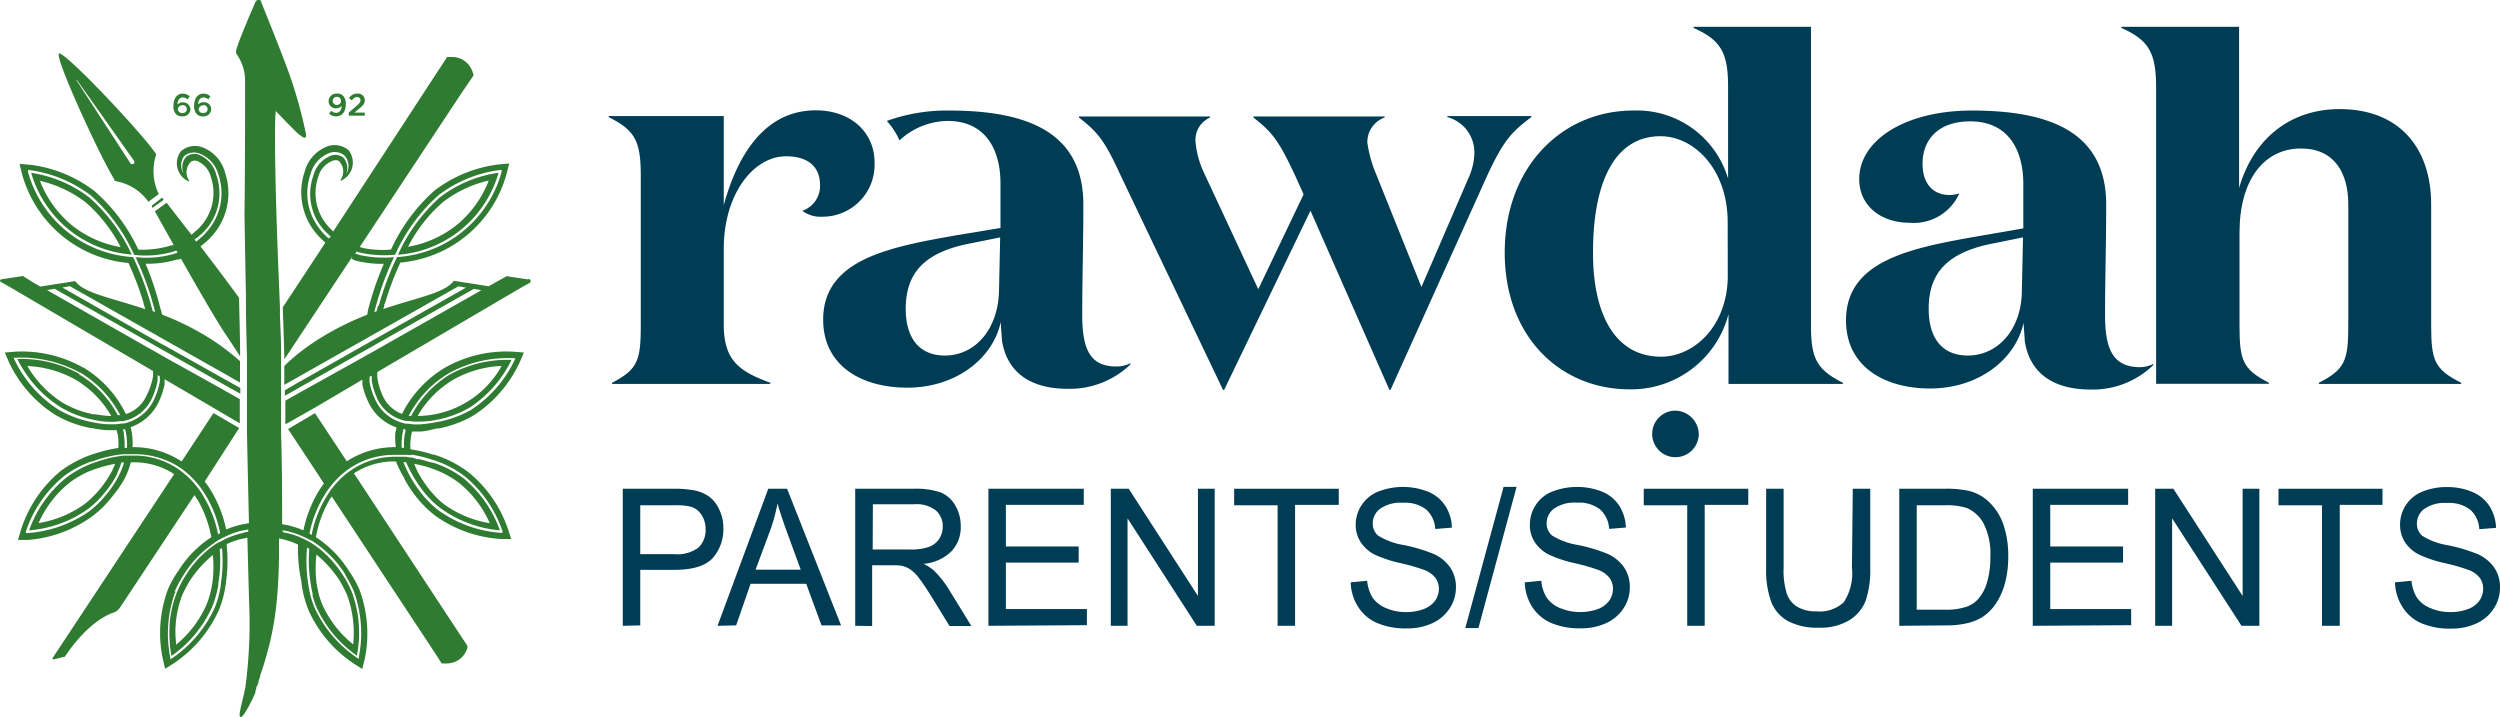 <svg xmlns="http://www.w3.org/2000/svg" viewBox="0 0 240.41 68.98"><defs><style>.cls-1{fill:#307b32;}.cls-2{fill:#003d55;}</style></defs><g id="Layer_2" data-name="Layer 2"><g id="Layer_1-2" data-name="Layer 1"><path class="cls-1" d="M47.9,16.62A12.08,12.08,0,0,0,42.27,19a16.52,16.52,0,0,0-4,5.5,10.92,10.92,0,0,0,9.67-7.87Zm-3.66,4.75a10.3,10.3,0,0,1-5,2.36,14.38,14.38,0,0,1,3.36-4.3A11.43,11.43,0,0,1,47,17.36a10.29,10.29,0,0,1-2.76,4Z"/><path class="cls-1" d="M8.6,19A12.18,12.18,0,0,0,3,16.62a10.91,10.91,0,0,0,9.67,7.86A16.52,16.52,0,0,0,8.6,19Zm-2,2.39,0,0a10.32,10.32,0,0,1-2.76-4,11.43,11.43,0,0,1,4.4,2.07,14.51,14.51,0,0,1,3.36,4.3,10.21,10.21,0,0,1-5-2.36Z"/><path class="cls-1" d="M11,17.4a4.91,4.91,0,0,1,3.27,2l1-.74A5,5,0,0,1,15,14.94a.14.14,0,0,0,0-.14c-1.34-2-8.57-9.67-9.32-9.67h0c-.49.32,4,10.06,5.35,12.18A.14.14,0,0,0,11,17.4ZM7.37,7.66l5.49,7.76a.24.24,0,0,1,0,.33.24.24,0,0,1-.32-.05h0l-5.2-8a.05.05,0,0,1,.09,0Z"/><path class="cls-1" d="M14.65,20l1.08-.78L15.6,19l-1,.76Z"/><path class="cls-1" d="M17.53,11.19a.74.74,0,0,0,.79-.68v0a.73.73,0,0,0-.8-.67.7.7,0,0,0-.45.21c0-.39.19-.68.51-.68a.68.68,0,0,1,.46.19l.2-.29A1,1,0,0,0,17.59,9c-.6,0-.91.51-.91,1.16a1.05,1.05,0,0,0,.25.82A.83.83,0,0,0,17.53,11.19Zm0-1.08a.38.38,0,0,1,.1.76.27.27,0,0,1-.09,0,.4.4,0,0,1-.44-.36v0a.4.4,0,0,1,.4-.38Z"/><path class="cls-1" d="M19.53,11.19a.72.72,0,0,0,.78-.68v0a.68.68,0,0,0-.68-.68h-.07a.7.7,0,0,0-.51.22c0-.39.2-.68.51-.68a.68.68,0,0,1,.47.19l.2-.29A1,1,0,0,0,19.58,9c-.6,0-.91.51-.91,1.16a1.06,1.06,0,0,0,.26.82A.78.78,0,0,0,19.53,11.19Zm0-1.08a.38.38,0,0,1,.1.76.27.27,0,0,1-.09,0,.4.4,0,0,1-.44-.35v0a.41.41,0,0,1,.41-.38Z"/><path class="cls-1" d="M32.35,10.41a.63.63,0,0,0,.5-.23c0,.39-.2.67-.51.67a.7.7,0,0,1-.49-.2l-.2.29a1.06,1.06,0,0,0,.68.25c.58,0,.92-.47.92-1.16A1.11,1.11,0,0,0,33,9.21.77.77,0,0,0,32.4,9a.75.75,0,0,0-.8.69v.05a.68.68,0,0,0,.67.68Zm0-1.1a.39.39,0,0,1,.44.35v.05a.38.38,0,0,1-.4.38h0A.39.39,0,0,1,32,9.75a.4.4,0,0,1,.35-.44Z"/><path class="cls-1" d="M35.08,10.83h-1l.44-.37c.38-.3.56-.49.56-.83A.64.64,0,0,0,34.43,9h-.07a.87.87,0,0,0-.79.44l.26.21c.17-.21.3-.32.5-.32a.32.32,0,0,1,.34.29v0c0,.19-.11.33-.4.58l-.73.62v.3h1.54Z"/><path class="cls-1" d="M50.78,26.87l-2.06-.31-1.09.61-.32.18-.32.18-.36-.06-.37-.06-.76-.12h0l-.73-.11h0L43.64,27c-.85,1.18-3.46,1.6-6.77,2.71,0-.09.05-.18.08-.27h0c0-.09,0-.18.07-.27.09-.3.19-.61.29-.92a29.87,29.87,0,0,1,1.19-3,11.65,11.65,0,0,0,10.23-8.59l.24-.94-1,.09a12.65,12.65,0,0,0-6.23,2.55A17.14,17.14,0,0,0,37.6,24a9.73,9.73,0,0,1-2.53-.12l-.24-.06-.24-.06L44.35,9h0l1-1.47.2-.31L45.47,7a2.06,2.06,0,0,0-2-1.52l-.29,0-.18,0h0l-.56.86-.6.91h0L32.05,22.25a1.29,1.29,0,0,1-.17-.16l-.17-.17A4.77,4.77,0,0,1,30.61,17,2.25,2.25,0,0,1,32,15.46a.73.73,0,0,1,.56,0l0,0a1.41,1.41,0,0,1,.18,1.85s0,0,0,.05.07,0,.07,0a1.9,1.9,0,0,0,.95-2.52,1.79,1.79,0,0,0-.22-.38h0a2.08,2.08,0,0,0-1.93-.43,3.56,3.56,0,0,0-2.31,2.47,6.16,6.16,0,0,0,1.64,6.51l.17.16.18.16-4.1,6.23c.06,1.65.11,3.23.15,4.75v.23a2,2,0,0,0,.16-.22l6.29-9.5h0l0-.08h0l.07-.1-.07.2L34,25l.23.07a10.11,10.11,0,0,0,2.68.3c-.34.79-.66,1.62-.94,2.46-.21.65-.4,1.29-.56,1.91l-.06.27c0,.09,0,.18-.07.27a27,27,0,0,0-4.65,2.34,20.36,20.36,0,0,0-2.79,2.1l-.2.18-.16.17-.14.13v.26c0,.52,0,1,0,1.55l.8-.45.2-.11.2-.12,6.26-3.54.64-.36.24-.14.64-.36,7.77-4.4h0l.72.13-8.58,4.85-.63.35-.23.14-.63.35h0l-5.95,3.37-.2.11-.2.12h0l-1,.58v.53l1.28-.72.2-.12.2-.11,5.66-3.2.61-.34.23-.13.61-.35,9.39-5.31h0l.36.06.36.07L36.17,33.65l-.6.34-.23.12-.59.34-5.39,3-.2.11-.2.11-1.52.86c0,.75,0,1.48,0,2.18v.1L30,39.36l.4-.23,4.45-2.62,0,.17,0,.07,0,.17s0,0,0,.07a7.16,7.16,0,0,0,.53,1.58,4.65,4.65,0,0,0,2.74,2.53c0,.19-.08.37-.11.56A6.9,6.9,0,0,0,38.06,43a8.49,8.49,0,0,0-4.32,1.12l-.2.12-.19.12-3.06-4.63L27.7,41.26c1.1,1.66,2.27,3.43,3.45,5.23a1.43,1.43,0,0,0-.14.2l-.15.2A11.79,11.79,0,0,0,29.18,51a8.92,8.92,0,0,0-1.59-.51l-.46-.08c0-2.48,0-5.42-.1-8.73v-1c0-.13,0-.29,0-.43l0-1.36a2.17,2.17,0,0,0,0-.26v-.26c0-.18,0-.36,0-.53s0-.35,0-.53q0-.55,0-1.14c0-.13,0-.27,0-.4v0c0-.11,0-.22,0-.33V35c0-.15,0-.3,0-.46s0-.29,0-.44,0-.29,0-.43c0-1.1-.07-2.22-.11-3.36,0-.13,0-.27,0-.4h0c0-.13,0-.27,0-.4q-.06-1.44-.12-2.91c-.4-9.82-.41-15.13-.28-15.92.81.83,1.49,1.57,2.15,2.18a4.34,4.34,0,0,0,.49.35c.08,0,.17.07.22,0a.14.14,0,0,0,.05-.1h0a1.15,1.15,0,0,0,0-.19,43.83,43.83,0,0,0-1.55-5.63c-.53-1.54-2.1-5.45-2.77-7.1a.31.31,0,0,0,0-.1l0,0a.34.34,0,0,0-.48,0l-.06.09c-.54,1.24-1.6,3.7-1.83,4.56a.59.59,0,0,0,0,.45,4.46,4.46,0,0,1,.83,2.47q0,8.55-.06,13.08.07,4,.14,7.73c0,.14,0,.27,0,.41s0,.27,0,.41c0,1.73.06,3.42.1,5.07v.48h0v.43c0,.15,0,.29,0,.44l0,1.3c0,.18,0,.36,0,.54h0c0,.18,0,.36,0,.54v.27a2.44,2.44,0,0,0,0,.27l0,1.6c0,.13,0,.26,0,.4h0v.87c.06,3.18.13,6.13.19,8.81l-.46.08a8.22,8.22,0,0,0-1.73.53,11.82,11.82,0,0,0-1.77-4.22l-.15-.2a1.43,1.43,0,0,1-.14-.2L23,41.16l-2.47-1.44-3.06,4.65-.2-.12a1.32,1.32,0,0,0-.2-.12A8.37,8.37,0,0,0,12.75,43a7,7,0,0,0-.07-1.37,5.41,5.41,0,0,0-.12-.55,4.67,4.67,0,0,0,2.75-2.53,7.48,7.48,0,0,0,.52-1.6s0-.05,0-.07l0-.17s0,0,0-.07l0-.17,4.46,2.61.2.12.2.12,2.37,1.39v-.1c0-.74,0-1.48,0-2.23l-1.24-.7-.2-.11-.2-.12-5.39-3-.6-.34L15.25,34l-.6-.33L4.53,27.9l.36-.07.36-.06,9.35,5.29.61.35.23.13.61.34,5.66,3.2.2.11.2.12,1,.55c0-.18,0-.36,0-.55l-.71-.4-.2-.11-.2-.11-6-3.37L15.39,33h0l-.23-.14-.63-.35L6,27.65l.72-.13,7.73,4.38.65.36.23.14.64.36h0l6.26,3.54.2.12.2.11.45.25c0-.3,0-.6,0-.9,0-.13,0-.27,0-.4v-.75l-.44-.38a23.38,23.38,0,0,0-2.35-1.74,26.61,26.61,0,0,0-4.68-2.35L15.51,30c0-.09,0-.18-.07-.27A29.11,29.11,0,0,0,14,25.36a9.66,9.66,0,0,0,3-.4l.09,0,0,0,.1,0h0l.21-.09c1.5,2.65,3.19,5.58,4.11,7,.23.34.76,1.14,1.5,2.28l.08.12V34.1c0-1.8-.07-3.62-.1-5.46-1-1.39-2.4-3.23-3.71-4.95l.18-.14.18-.15a6.18,6.18,0,0,0,2-6.81,3.54,3.54,0,0,0-2.31-2.47,2.05,2.05,0,0,0-1.93.42,1.91,1.91,0,0,0,.36,2.68,2,2,0,0,0,.37.22s.06,0,.07,0a0,0,0,0,0,0-.05,1.41,1.41,0,0,1,.18-1.85l0,0a.71.71,0,0,1,.57-.06A2.24,2.24,0,0,1,20.27,17a4.79,4.79,0,0,1-1.51,5.27,1.22,1.22,0,0,1-.17.15l-.18.15c-1-1.27-1.85-2.39-2.39-3.07l-1.13.82,1.8,3.22-.11.05-.1,0-.23.07A9.16,9.16,0,0,1,13.3,24a17,17,0,0,0-4.19-5.61,12.8,12.8,0,0,0-6.23-2.55l-1-.08.23.93a11.68,11.68,0,0,0,10.24,8.6,29,29,0,0,1,1.19,3c.1.3.19.61.28.91,0,.09.05.18.08.26h0c0,.09.05.18.07.27-3.29-1.1-5.88-1.52-6.74-2.7l-1.12.18-.73.11h0l-.76.12-.37.06-.36.06-.32-.18-.32-.18L2.2,26.54l-2.07.32A.17.17,0,0,0,0,27a.15.15,0,0,0,.08.11l1,.57.2.12,13.44,7.88a1,1,0,0,1,0,.17.22.22,0,0,1,0,.08l0,.17s0,0,0,.07A6.53,6.53,0,0,1,14.11,38a3.29,3.29,0,0,1-2,1.82A10.65,10.65,0,0,0,8,35.33l-.3.49a10.29,10.29,0,0,1,3.86,4.1l-.24,0A10.05,10.05,0,0,0,7.61,36l0-.06,0,0a11.52,11.52,0,0,0-5.94-1.42,11.45,11.45,0,0,0,4.05,4.57A9.87,9.87,0,0,0,8.9,40.35h0a8.13,8.13,0,0,0,1.56.21H11l.6-.06.23,0h0a3.87,3.87,0,0,0,2.81-2.26,6.55,6.55,0,0,0,.52-1.68s0-.05,0-.07a1,1,0,0,0,0-.17s0-.05,0-.07l0-.18.21.13,0,.17a.17.17,0,0,1,0,.07l0,.17a.22.22,0,0,1,0,.08,6.88,6.88,0,0,1-.52,1.65,4.08,4.08,0,0,1-2.41,2.23,3.8,3.8,0,0,1-.55.16h-.07l-.16,0a5.93,5.93,0,0,1-.59.07h-.61a8.76,8.76,0,0,1-1.62-.21h0a10.14,10.14,0,0,1-3.25-1.22,11.71,11.71,0,0,1-4.22-4.82l-.06-.15.16,0A11.82,11.82,0,0,1,7.7,35.84l.3-.49a12,12,0,0,0-6.59-1.53l-.95.08.38.88a12,12,0,0,0,4.44,5.09A10.59,10.59,0,0,0,8.7,41.16h0l.08,0h0a10.52,10.52,0,0,0,1.58.21h0l.87,0h0c0,.15.07.3.1.45a5.91,5.91,0,0,1,.05,1.26,12.31,12.31,0,0,0-2.08.48h0a11.09,11.09,0,0,0-3.5,1.76A12.14,12.14,0,0,0,2,51l-.27.92,1,0A12.1,12.1,0,0,0,9,49.55a9.66,9.66,0,0,0,1.67-1.65l.13-.15.18-.24A9.78,9.78,0,0,0,12,46h0a7.73,7.73,0,0,0,.58-1.54h.12a7.08,7.08,0,0,1,3.65.89l.2.12.19.13L5.09,63.23a.14.14,0,0,0,0,.18l.07,0h0l1-.25a.18.18,0,0,0,.07,0c2-3,3.9-4,4.69-4.25a1.3,1.3,0,0,0,.63-.5l7.15-10.8.14.21c0,.06.09.14.14.21a11,11,0,0,1,1.34,3.63,10.45,10.45,0,0,0-3.15,3.2l0,0a10.1,10.1,0,0,0-1,1.77h0v0a12,12,0,0,0-.51,6.75l.22.93.81-.51a12.11,12.11,0,0,0,4.37-5.16,9.93,9.93,0,0,0,.4-1.2,12,12,0,0,0,.26-1.33s0,0,0-.08a14.32,14.32,0,0,0,.07-3.7,7.58,7.58,0,0,1,1.54-.53l.46-.09c.07,2.73.13,5.16.2,7.26a46.2,46.2,0,0,1-.4,7.15c-.29,1.5-.76,2.8-.44,2.83a.22.22,0,0,0,.15-.08l.09-.1h0l.07-.09a6.9,6.9,0,0,0,.47-.77l.15-.28c0-.06.07-.13.1-.2l.1-.21a.37.37,0,0,0,.05-.11c0-.07.07-.15.11-.22a.08.08,0,0,1,0,0l.07-.17a.61.61,0,0,0,.05-.12l0-.06,0-.09.08-.18,0-.1c0-.09.07-.18.11-.28l.12-.3s0-.08,0-.11.08-.23.13-.35,0-.08,0-.13l.09-.25.14-.41c.14-.43.28-.89.42-1.39.06-.23.12-.46.19-.7a29,29,0,0,0,.77-4.44c.13-1.34.2-2.73.22-4.17V51.78a4.24,4.24,0,0,1,.46.1,7.46,7.46,0,0,1,1.37.49A14.78,14.78,0,0,0,29,56a.59.59,0,0,0,0,.13,10.48,10.48,0,0,0,.66,2.53,12.11,12.11,0,0,0,4.37,5.16l.81.51.23-.93a12.11,12.11,0,0,0-.52-6.74v0h0a10.76,10.76,0,0,0-1-1.77h0a10.5,10.5,0,0,0-3.17-3.23,10.8,10.8,0,0,1,1.25-3.49c0-.07.09-.14.13-.22l.14-.21,9.1,13.8h0l.32.48.6.92.56.86.18,0a1.42,1.42,0,0,0,.29,0,2.06,2.06,0,0,0,2-1.51l0-.18h0l-.2-.31-.71-1.07h0l-10-15.21.19-.13.2-.11a6.94,6.94,0,0,1,3.65-.9A11.14,11.14,0,0,0,38.89,46s0,0,0,.05A10.94,10.94,0,0,0,40,47.75h0l.12.15a10.49,10.49,0,0,0,1.68,1.65,12.09,12.09,0,0,0,6.36,2.28l1,0L48.89,51a12,12,0,0,0-3.82-5.57,10.7,10.7,0,0,0-3.36-1.72l-.11,0a12.09,12.09,0,0,0-2.12-.5,4.75,4.75,0,0,1,.05-1.25,2.52,2.52,0,0,1,.1-.46h0l.86,0h0A9.34,9.34,0,0,0,42,41.2h.07l.11,0a10.5,10.5,0,0,0,3.42-1.29A12.06,12.06,0,0,0,50,34.78l.38-.88-1-.08a12,12,0,0,0-6.58,1.53,10.83,10.83,0,0,0-4.14,4.45A3.25,3.25,0,0,1,36.78,38a6.13,6.13,0,0,1-.5-1.73s0,0,0-.07l0-.17a.22.22,0,0,0,0-.08c0-.06,0-.11,0-.17l13.46-7.9.2-.12,1-.56a.17.17,0,0,0,.08-.21A.15.15,0,0,0,50.78,26.87ZM31.61,22.93l-.18-.16h0l-.17-.16a6.13,6.13,0,0,1-1.21-1.73,5.54,5.54,0,0,1-.2-4.1,3,3,0,0,1,1.91-2.1,1.48,1.48,0,0,1,1.36.27l0,0h0a1.51,1.51,0,0,1,.17,1.8,0,0,0,0,1,0,0,1.53,1.53,0,0,0-.28-1.6h0l0,0a1.27,1.27,0,0,0-1.13-.2,2.79,2.79,0,0,0-1.75,1.95,5.19,5.19,0,0,0,1.34,5.54l.17.16.17.16Zm4.75,6.47a2.5,2.5,0,0,0-.07.26,2.68,2.68,0,0,0-.07.27L36,30c0-.09.05-.18.07-.27h0c0-.09.05-.17.07-.26a28.35,28.35,0,0,1,1.75-4.74,10.88,10.88,0,0,1-3.27-.2l-.23-.07-.23-.07.13-.2.23.07.24.06a10.37,10.37,0,0,0,3.24.17,16.83,16.83,0,0,1,4.16-5.71,12.28,12.28,0,0,1,5.92-2.43l.16,0,0,.16a11.14,11.14,0,0,1-10.06,8.21,27.72,27.72,0,0,0-1.75,4.68ZM18.91,22.9l.17-.15a5.29,5.29,0,0,0,1.73-5.9,2.82,2.82,0,0,0-1.76-2,1.27,1.27,0,0,0-1.13.21l0,0h0a1.54,1.54,0,0,0-.28,1.6s0,.05,0,0A1.49,1.49,0,0,1,17.72,15h0l0,0a1.48,1.48,0,0,1,1.36-.27A3,3,0,0,1,21,16.78a5.54,5.54,0,0,1-.2,4.1,6,6,0,0,1-1.58,2.06l-.18.15a1.24,1.24,0,0,1-.18.14l-.15-.2.18-.14Zm-6.16,1.82a11.17,11.17,0,0,1-10.06-8.2l0-.16h.16A12.48,12.48,0,0,1,8.74,18.8a16.92,16.92,0,0,1,4.16,5.71,9.62,9.62,0,0,0,3.62-.27l.23-.07h0l.21-.09a1.28,1.28,0,0,0,.11.2l-.21.09h0l-.19.06a9.66,9.66,0,0,1-3.63.3,28.64,28.64,0,0,1,1.74,4.74,2,2,0,0,1,.07.26,2.68,2.68,0,0,1,.07.27l-.24-.08c0-.09-.05-.18-.07-.28a2.5,2.5,0,0,1-.07-.26,28.5,28.5,0,0,0-1.75-4.67ZM10.58,40h-.06a11.78,11.78,0,0,1-1.33-.16h0l-.13,0H9a9.3,9.3,0,0,1-3-1.13A10.29,10.29,0,0,1,2.63,35.2a10.43,10.43,0,0,1,4.65,1.32h0A9.64,9.64,0,0,1,10.7,40Zm1.28,1.28.18,0a4.74,4.74,0,0,1,.1.49,6.3,6.3,0,0,1,.07,1.3l-.23,0a6.08,6.08,0,0,0-.07-1.28c0-.13,0-.25-.07-.38l0-.1Zm7.55,6.18-.14-.21c-.05-.06-.09-.13-.14-.2A8.79,8.79,0,0,0,17.9,45.7a8.94,8.94,0,0,0-.84-.65l-.2-.12a.82.82,0,0,0-.2-.12,7.41,7.41,0,0,0-3.77-1H12.7l-.41,0h-.18l-.24,0-.61.09a12,12,0,0,0-1.94.5l-.18.06-.24.09h0A9.56,9.56,0,0,0,6.29,46,11.41,11.41,0,0,0,2.8,51a11.29,11.29,0,0,0,5.73-2.1,9.75,9.75,0,0,0,1.55-1.53h0a9.32,9.32,0,0,0,1.2-1.83.16.16,0,0,0,0-.07,7.44,7.44,0,0,0,.4-1h.08l.17,0a7.2,7.2,0,0,1-.43,1.12l0,0a9.23,9.23,0,0,1-1.26,1.94h0A10.2,10.2,0,0,1,8.68,49.1a11.81,11.81,0,0,1-6,2.16H2.49l0-.15a11.71,11.71,0,0,1,3.62-5.29,10,10,0,0,1,2.67-1.44h0l.09,0,.14-.05h0a11.71,11.71,0,0,1,2.24-.58l.6-.07.23,0,.59,0H13a7.93,7.93,0,0,1,3.84,1l.2.12.19.12a7.18,7.18,0,0,1,.87.67,9,9,0,0,1,1.21,1.33l.14.2c0,.07.1.14.14.21a11.23,11.23,0,0,1,1.58,3.92l-.2.13a11.11,11.11,0,0,0-1.52-3.84Zm-8.34-2.86c-.09.22-.18.44-.28.65h0a10.07,10.07,0,0,1-2.61,3.19,10.4,10.4,0,0,1-4.47,1.86,10.3,10.3,0,0,1,2.94-3.85,8.74,8.74,0,0,1,2.46-1.33h0L9.48,45h0a13,13,0,0,1,1.55-.39Zm12.34,6.64a8.34,8.34,0,0,0-1.6.53l-.17.08-.37.19-.15.09-.06,0c-.18.1-.36.22-.54.34a9.92,9.92,0,0,0-2.63,2.81A9.24,9.24,0,0,0,17,57h0a10.08,10.08,0,0,0-.71,3.88,11.69,11.69,0,0,0,.2,2.2,11.5,11.5,0,0,0,3.9-4.7,8.09,8.09,0,0,0,.37-1.08A9.75,9.75,0,0,0,21,56.23a.68.68,0,0,0,0-.14,13.51,13.51,0,0,0,.13-3.3l.09,0,.13-.08a13.9,13.9,0,0,1-.12,3.47.78.78,0,0,1,0,.14c-.06.34-.13.68-.21,1v0a8.5,8.5,0,0,1-.37,1.11,11.75,11.75,0,0,1-4.13,4.89l-.14.09,0-.16a11.75,11.75,0,0,1,.49-6.38h0L17,57l-.21-.1v0a12.84,12.84,0,0,1,.8-1.51l.06-.09a10,10,0,0,1,2.83-3v0l.43-.3.1-.06h0s0,0,0,0l.17-.1.35-.18.19-.08A7.23,7.23,0,0,1,23.41,51c.15,0,.3-.06.46-.09a1.69,1.69,0,0,0,0,.23c-.16,0-.31.05-.46.09Zm-3,4.75a.51.51,0,0,1,0,.13,9.23,9.23,0,0,1-.21,1,9,9,0,0,1-.33,1A10.38,10.38,0,0,1,16.93,62c0-.33-.06-.72-.06-1.15a9.77,9.77,0,0,1,.66-3.63v0a13.41,13.41,0,0,1,.74-1.4h0a11.16,11.16,0,0,1,2.2-2.45A11.84,11.84,0,0,1,20.43,56Zm12.75-.77,0,0a13.59,13.59,0,0,1,.85,1.6,0,0,0,0,0,0,0h0a11.8,11.8,0,0,1,.49,6.39l0,.16-.13-.09a11.7,11.7,0,0,1-4.14-4.89,8.64,8.64,0,0,1-.37-1.12h0v0c-.08-.32-.15-.65-.2-1a.06.06,0,0,0,0,0,14.16,14.16,0,0,1-.13-3.62l.12.08.09.06a14,14,0,0,0,.16,3.48h0a8.08,8.08,0,0,0,.16.8l0,.15a.14.14,0,0,0,0,.06h0a8,8,0,0,0,.36,1.08,11.41,11.41,0,0,0,3.9,4.69A11.36,11.36,0,0,0,33.86,57h0A9.7,9.7,0,0,0,33,55.34h0l-.18-.27-.07-.1-.12-.17-.19-.26-.09-.11a8.3,8.3,0,0,0-.54-.64l-.16-.16h0l-.11-.12-.12-.11-.16-.15L31,53l-.1-.09-.39-.3-.18-.13c-.18-.12-.35-.24-.54-.35l0,0-.16-.09-.37-.19-.17-.08a7.44,7.44,0,0,0-1.44-.5l-.46-.1V51a3.73,3.73,0,0,1,.46.09,7.82,7.82,0,0,1,1.48.5l.19.09h0l.35.17.21.12h0L30,52l.43.3v0a10.24,10.24,0,0,1,2.81,3Zm-2.73.9a.5.5,0,0,0,0-.12,11.92,11.92,0,0,1,0-2.67,11.16,11.16,0,0,1,2.2,2.45h0a14.29,14.29,0,0,1,.73,1.4v0a10.5,10.5,0,0,1,.6,4.78A10.3,10.3,0,0,1,31,58.15a7.36,7.36,0,0,1-.34-1h0c-.08-.34-.15-.69-.2-1Zm9.1-12.41a12.26,12.26,0,0,1,2.24.57l.06,0,.2.08h0a10.09,10.09,0,0,1,2.66,1.44,11.75,11.75,0,0,1,3.63,5.28l0,.16h-.16a11.73,11.73,0,0,1-6-2.17,9.33,9.33,0,0,1-1.58-1.56,11.77,11.77,0,0,1-1.27-1.94l0,0h0a12.33,12.33,0,0,1-.52-1.13h.1l.16,0c.12.28.28.64.49,1v0a12.15,12.15,0,0,0,1.23,1.88,9.29,9.29,0,0,0,1.55,1.52A11.4,11.4,0,0,0,48.07,51a11.46,11.46,0,0,0-3.49-5A9.56,9.56,0,0,0,42,44.61l-.28-.1-.07,0-.12-.05-.12,0c-.39-.12-.76-.23-1.12-.31l-.2,0A3.73,3.73,0,0,0,39.6,44c-.2,0-.41-.06-.61-.08l-.24,0h-.17l-.42,0H38a7.57,7.57,0,0,0-3.77,1l-.2.12-.19.13a6.6,6.6,0,0,0-.85.65,8.21,8.21,0,0,0-1.32,1.5l-.14.21-.13.21a11,11,0,0,0-1.43,3.7l-.21-.13a11.3,11.3,0,0,1,1.5-3.79l.13-.21.14-.2a9.49,9.49,0,0,1,1.3-1.46,8.16,8.16,0,0,1,.88-.67l.19-.12.2-.12a7.71,7.71,0,0,1,3.84-1h.22l.58,0,.24,0c.2,0,.4,0,.61.05Zm.25.89a10.21,10.21,0,0,1,1.45.35h0l.48.17h0a9.38,9.38,0,0,1,2.45,1.33,10.42,10.42,0,0,1,2.94,3.86,10.3,10.3,0,0,1-4.47-1.87A9,9,0,0,1,41.23,47l0,0h0a11.49,11.49,0,0,1-1.09-1.68s0,0,0,0v0c-.1-.22-.19-.43-.27-.64ZM39,41.4c0,.13-.06.25-.08.38a5.47,5.47,0,0,0-.06,1.28l-.23,0a5.68,5.68,0,0,1,.07-1.3,4.74,4.74,0,0,1,.1-.49h0l.17,0v.1Zm-2.78-3.18a3.87,3.87,0,0,0,2.82,2.26h0l.22,0h0l.6.06a0,0,0,0,1,0,0l.42,0h0A8.48,8.48,0,0,0,42,40.37h0a10.17,10.17,0,0,0,3.19-1.19,11.45,11.45,0,0,0,4-4.57A11.5,11.5,0,0,0,43.28,36h0A10.08,10.08,0,0,0,39.54,40l-.24,0a10.27,10.27,0,0,1,3.87-4.11,11.67,11.67,0,0,1,6.23-1.44h.16l-.06.15a11.7,11.7,0,0,1-4.21,4.82A10.32,10.32,0,0,1,42,40.59h0a12.86,12.86,0,0,1-1.62.22h-.6l-.59-.07-.17,0H39a5,5,0,0,1-.55-.16,4,4,0,0,1-2.39-2.21,6.27,6.27,0,0,1-.52-1.64s0,0,0-.07a.57.57,0,0,1,0-.18.25.25,0,0,0,0-.07,1,1,0,0,0,0-.17l.21-.12,0,.17h0a.17.17,0,0,0,0,.07h0a1,1,0,0,0,0,.17.17.17,0,0,0,0,.07,6.09,6.09,0,0,0,.51,1.67ZM40.16,40a9.67,9.67,0,0,1,3.42-3.48,10.29,10.29,0,0,1,4.66-1.33,9.34,9.34,0,0,1-8,4.81h-.1Z"/><path class="cls-2" d="M233.79,31.18V19.65c0-5.47-3.11-9.16-8.79-9.16-4.73,0-8.29,2.79-9.68,7.58V2.58H204v.11c2.62,1.15,3.34,2.37,3.34,5.68V36.91h10.85v-.1c-2.56-1.32-2.83-2.16-2.83-5.63V22.39c0-5.22,2.45-8.11,5.9-8.11,3.28,0,4.56,2.42,4.56,5.37V31.18c0,3.47-.27,4.32-2.83,5.63v.11h13.69v-.11C234.07,35.5,233.79,34.65,233.79,31.18Z"/><path class="cls-2" d="M104.07,30.27c0-3.51.11-6.81.11-10.58,0-6.44-4.54-9.06-12.9-9.06a17,17,0,0,0-6,1A6.87,6.87,0,0,1,86.5,13.5a6.92,6.92,0,0,1,4.62-1.87c3.71,0,5.09,2.83,5.09,6v4.29L92,22.62C85.36,23.78,79.16,25,79.16,30.74c0,4.45,3.71,6.54,8.08,6.54,4.65,0,8.24-2.77,9-6.33,0,.37.11,1.57.11,1.78.44,2.83,2.43,4.66,6.36,4.66a8.41,8.41,0,0,0,6-2.35v-.11a3,3,0,0,1-1.39.31C104.79,35.24,104.07,33.52,104.07,30.27Zm-8-2.36c-.06,3.72-2.27,6.28-5.21,6.28-2.32,0-3.76-1.51-3.76-4.5,0-3.51,1.88-5.45,6.2-6.28l2.88-.58Z"/><path class="cls-2" d="M147.26,11.26v-.1h-8.08v.1a3.5,3.5,0,0,1,2.6,3.41,5.91,5.91,0,0,1-.5,2.3L136.69,27.6l-4.37-10.89a12,12,0,0,1-.83-3,2.5,2.5,0,0,1,1.66-2.41v-.1H120.53v.1c1.82,1.42,2.43,2.2,4,5.55l.83,1.84L121,27.81l-5.2-11.15a8.77,8.77,0,0,1-.83-3,2.34,2.34,0,0,1,1.38-2.35v-.11H103.76v.11c1.83,1.41,2.49,2.25,4,5.55l9.85,20.63h.11l8.3-17.23,7.59,17.23h.11L143,16.92C144.6,13.46,145.38,12.68,147.26,11.26Z"/><path class="cls-2" d="M174.15,31.21V2.58H162.86v.11c2.6,1.15,3.32,2.35,3.32,5.65v8.84a9.14,9.14,0,0,0-9.13-6.55c-6.81,0-12.35,5.39-12.35,13.67,0,8.11,5.37,13.14,12,13.14a9.67,9.67,0,0,0,9.52-7.23v6.71h11v-.11C174.64,35.51,174.15,34.41,174.15,31.21Zm-8-4.71c0,4.76-3.16,7.8-6.43,7.8-4.15,0-6.53-3.66-6.53-10,0-7.12,2.27-11.2,6.48-11.2,3.26,0,6.47,3.19,6.47,8.27Z"/><path class="cls-2" d="M84.1,15.61c0-2.88-2.27-5-5.65-5-4.92,0-7.53,4.3-8.85,9.12V11.16H58.53v.1c2.6,1.31,3.09,2.36,3.09,5.71V31.21c0,3.46-.27,4.29-2.76,5.6v.11H74.08v-.11c-3-1.1-4.48-2.14-4.48-5.6V23.93c0-5.23,2.82-8.9,6-8.9,2.1,0,3.26,1,3.26,2.78a2.52,2.52,0,0,1-1.71,2.46,2.94,2.94,0,0,0,1.93.57A5,5,0,0,0,84.1,15.61Z"/><path class="cls-2" d="M161,39.49a2.24,2.24,0,1,0,2.36,2.24h0A2.3,2.3,0,0,0,161,39.49Z"/><path class="cls-2" d="M202.43,30.27c0-3.51.11-6.81.11-10.58,0-6.44-4.54-9.06-12.9-9.06-6.42,0-10.85,2.83-10.85,6.6,0,2.57,2.11,4.19,4.82,4.19a4.79,4.79,0,0,0,4.81-2.83,2.73,2.73,0,0,1-.94.16c-1.6,0-2.6-1.1-2.6-3,0-2.25,1.44-4.08,4.59-4.08,3.71,0,5.1,2.83,5.1,6v4.29l-4.21.73c-6.64,1.16-12.84,2.36-12.84,8.12,0,4.45,3.71,6.55,8.08,6.55,4.65,0,8.24-2.78,9-6.34,0,.37.11,1.57.11,1.78.44,2.83,2.43,4.66,6.36,4.66a8.37,8.37,0,0,0,6-2.35v-.11a3,3,0,0,1-1.39.31C203.15,35.24,202.43,33.52,202.43,30.27Zm-8-2.36c0,3.72-2.27,6.28-5.2,6.28-2.33,0-3.76-1.51-3.76-4.5,0-3.51,1.88-5.44,6.19-6.28l2.88-.58Z"/><path class="cls-2" d="M59.89,60.18V47h4.79a10.54,10.54,0,0,1,1.93.13,3.65,3.65,0,0,1,1.56.61,3.11,3.11,0,0,1,1,1.27,4.08,4.08,0,0,1,.39,1.79,4.17,4.17,0,0,1-1,2.84c-.69.77-1.93,1.16-3.72,1.16H61.57v5.34Zm1.68-6.89h3.28a3.36,3.36,0,0,0,2.31-.63,2.28,2.28,0,0,0,.69-1.77,2.42,2.42,0,0,0-.41-1.41,1.86,1.86,0,0,0-1.06-.77,6.66,6.66,0,0,0-1.56-.12H61.57Z"/><path class="cls-2" d="M69,60.18,73.88,47h1.81l5.19,13.14H79l-1.47-4H72.18l-1.39,4Zm3.66-5.4H77l-1.33-3.64c-.4-1.1-.7-2-.9-2.72a17.62,17.62,0,0,1-.68,2.51Z"/><path class="cls-2" d="M82.24,60.18V47h5.63a7.42,7.42,0,0,1,2.58.35,2.89,2.89,0,0,1,1.41,1.25,3.86,3.86,0,0,1,.53,2A3.38,3.38,0,0,1,91.51,53a4.32,4.32,0,0,1-2.7,1.22,4.31,4.31,0,0,1,1,.65,9.17,9.17,0,0,1,1.4,1.75l2.2,3.58H91.31l-1.68-2.74c-.49-.78-.89-1.39-1.21-1.81a3.9,3.9,0,0,0-.85-.87,2.3,2.3,0,0,0-.77-.35,4.13,4.13,0,0,0-.93-.07h-2v5.84Zm1.68-7.34h3.61a5.07,5.07,0,0,0,1.8-.25,2,2,0,0,0,1-.79,2.21,2.21,0,0,0,.33-1.18A2,2,0,0,0,90,49.09a3,3,0,0,0-2.06-.6h-4Z"/><path class="cls-2" d="M95.05,60.18V47h9.17v1.55H96.73v4h7v1.55h-7v4.47h7.79v1.55Z"/><path class="cls-2" d="M106.82,60.18V47h1.72l6.66,10.31V47h1.61V60.18h-1.72l-6.66-10.33V60.18Z"/><path class="cls-2" d="M122.86,60.18V48.59h-4.18V47h10.06v1.55h-4.2V60.18Z"/><path class="cls-2" d="M129.89,56l1.58-.15a3.82,3.82,0,0,0,.52,1.62,2.91,2.91,0,0,0,1.28,1,4.72,4.72,0,0,0,1.95.39,4.64,4.64,0,0,0,1.69-.29,2.42,2.42,0,0,0,1.1-.81,2,2,0,0,0,.36-1.13,1.77,1.77,0,0,0-.35-1.08,2.46,2.46,0,0,0-1.14-.77,18.69,18.69,0,0,0-2.26-.64,11.86,11.86,0,0,1-2.45-.82,3.45,3.45,0,0,1-1.35-1.23,3,3,0,0,1-.45-1.63,3.44,3.44,0,0,1,2.14-3.18,6.58,6.58,0,0,1,4.81,0A3.55,3.55,0,0,1,139,48.67a4,4,0,0,1,.62,2.07l-1.6.13a2.72,2.72,0,0,0-.88-1.88,3.31,3.31,0,0,0-2.21-.64,3.41,3.41,0,0,0-2.22.58,1.73,1.73,0,0,0-.7,1.39,1.53,1.53,0,0,0,.49,1.17,6.74,6.74,0,0,0,2.53.93,16.14,16.14,0,0,1,2.81.84,3.85,3.85,0,0,1,1.64,1.34,3.36,3.36,0,0,1,.53,1.87,3.7,3.7,0,0,1-.58,2,4,4,0,0,1-1.67,1.45,5.67,5.67,0,0,1-2.44.51,7,7,0,0,1-2.89-.52,4,4,0,0,1-1.83-1.56A4.55,4.55,0,0,1,129.89,56Z"/><path class="cls-2" d="M140.91,60.4l3.68-13.58h1.25L142.17,60.4Z"/><path class="cls-2" d="M146.63,56l1.59-.15a3.56,3.56,0,0,0,.52,1.62,2.88,2.88,0,0,0,1.27,1,5.1,5.1,0,0,0,3.65.1,2.39,2.39,0,0,0,1.09-.81,2,2,0,0,0,.36-1.13,1.71,1.71,0,0,0-.35-1.08,2.46,2.46,0,0,0-1.14-.77,18.69,18.69,0,0,0-2.26-.64,11.51,11.51,0,0,1-2.44-.82,3.48,3.48,0,0,1-1.36-1.23,3,3,0,0,1-.44-1.63,3.42,3.42,0,0,1,.54-1.86,3.37,3.37,0,0,1,1.59-1.32,6.61,6.61,0,0,1,4.82,0,3.6,3.6,0,0,1,1.66,1.38,4.15,4.15,0,0,1,.62,2.07l-1.61.13a2.72,2.72,0,0,0-.88-1.88,3.29,3.29,0,0,0-2.21-.64,3.43,3.43,0,0,0-2.22.58,1.76,1.76,0,0,0-.7,1.39,1.54,1.54,0,0,0,.5,1.17,6.59,6.59,0,0,0,2.53.93,16.44,16.44,0,0,1,2.81.84,3.88,3.88,0,0,1,1.63,1.34,3.36,3.36,0,0,1,.53,1.87,3.62,3.62,0,0,1-.58,2,3.9,3.9,0,0,1-1.67,1.45,5.67,5.67,0,0,1-2.44.51,7,7,0,0,1-2.89-.52,4.08,4.08,0,0,1-1.82-1.56A4.56,4.56,0,0,1,146.63,56Z"/><path class="cls-2" d="M162.25,60.18V48.59h-4.18V47h10.05v1.55h-4.19V60.18Z"/><path class="cls-2" d="M178.17,47h1.68v7.59a9.29,9.29,0,0,1-.43,3.15,3.85,3.85,0,0,1-1.56,1.89,5.4,5.4,0,0,1-3,.73,5.92,5.92,0,0,1-2.91-.63,3.58,3.58,0,0,1-1.62-1.85,8.87,8.87,0,0,1-.49-3.29V47h1.68v7.58a7.47,7.47,0,0,0,.31,2.52,2.39,2.39,0,0,0,1,1.25,3.49,3.49,0,0,0,1.83.44,3.41,3.41,0,0,0,2.64-.87,5.1,5.1,0,0,0,.79-3.34Z"/><path class="cls-2" d="M182.64,60.18V47H187a10,10,0,0,1,2.26.19,4.21,4.21,0,0,1,1.86.94,5.46,5.46,0,0,1,1.51,2.24,9.22,9.22,0,0,1,.49,3.13,9.7,9.7,0,0,1-.33,2.65,6.65,6.65,0,0,1-.87,1.91,4.4,4.4,0,0,1-1.16,1.19,4.54,4.54,0,0,1-1.51.66,8.3,8.3,0,0,1-2,.23Zm1.68-1.55H187a6.09,6.09,0,0,0,2-.25,2.67,2.67,0,0,0,1.14-.68,4.08,4.08,0,0,0,.93-1.66,8.44,8.44,0,0,0,.33-2.53,6.38,6.38,0,0,0-.65-3.17,3.34,3.34,0,0,0-1.59-1.48,6.31,6.31,0,0,0-2.17-.27h-2.67Z"/><path class="cls-2" d="M195.48,60.18V47h9.17v1.55h-7.49v4h7v1.55h-7v4.47h7.78v1.55Z"/><path class="cls-2" d="M207.25,60.18V47H209l6.66,10.31V47h1.61V60.18h-1.72l-6.67-10.33V60.18Z"/><path class="cls-2" d="M223.29,60.18V48.59h-4.18V47h10v1.55H225V60.18Z"/><path class="cls-2" d="M230.31,56l1.59-.15a3.69,3.69,0,0,0,.52,1.62,2.85,2.85,0,0,0,1.28,1,4.64,4.64,0,0,0,1.94.39,4.69,4.69,0,0,0,1.7-.29,2.34,2.34,0,0,0,1.09-.81,2,2,0,0,0,.36-1.13,1.76,1.76,0,0,0-.34-1.08,2.46,2.46,0,0,0-1.14-.77,19.3,19.3,0,0,0-2.26-.64,11.65,11.65,0,0,1-2.45-.82,3.48,3.48,0,0,1-1.36-1.23,3.11,3.11,0,0,1-.44-1.63,3.4,3.4,0,0,1,2.14-3.18,6,6,0,0,1,2.32-.44,6.08,6.08,0,0,1,2.49.47,3.6,3.6,0,0,1,1.66,1.38,4.15,4.15,0,0,1,.62,2.07l-1.61.13a2.68,2.68,0,0,0-.88-1.88,3.29,3.29,0,0,0-2.21-.64,3.45,3.45,0,0,0-2.22.58,1.75,1.75,0,0,0-.69,1.39,1.53,1.53,0,0,0,.49,1.17,6.66,6.66,0,0,0,2.53.93,16.44,16.44,0,0,1,2.81.84,3.82,3.82,0,0,1,1.63,1.34,3.28,3.28,0,0,1,.53,1.87,3.62,3.62,0,0,1-.58,2,3.87,3.87,0,0,1-1.66,1.45,5.71,5.71,0,0,1-2.45.51,7,7,0,0,1-2.88-.52A4,4,0,0,1,231,58.32,4.66,4.66,0,0,1,230.31,56Z"/></g></g></svg>